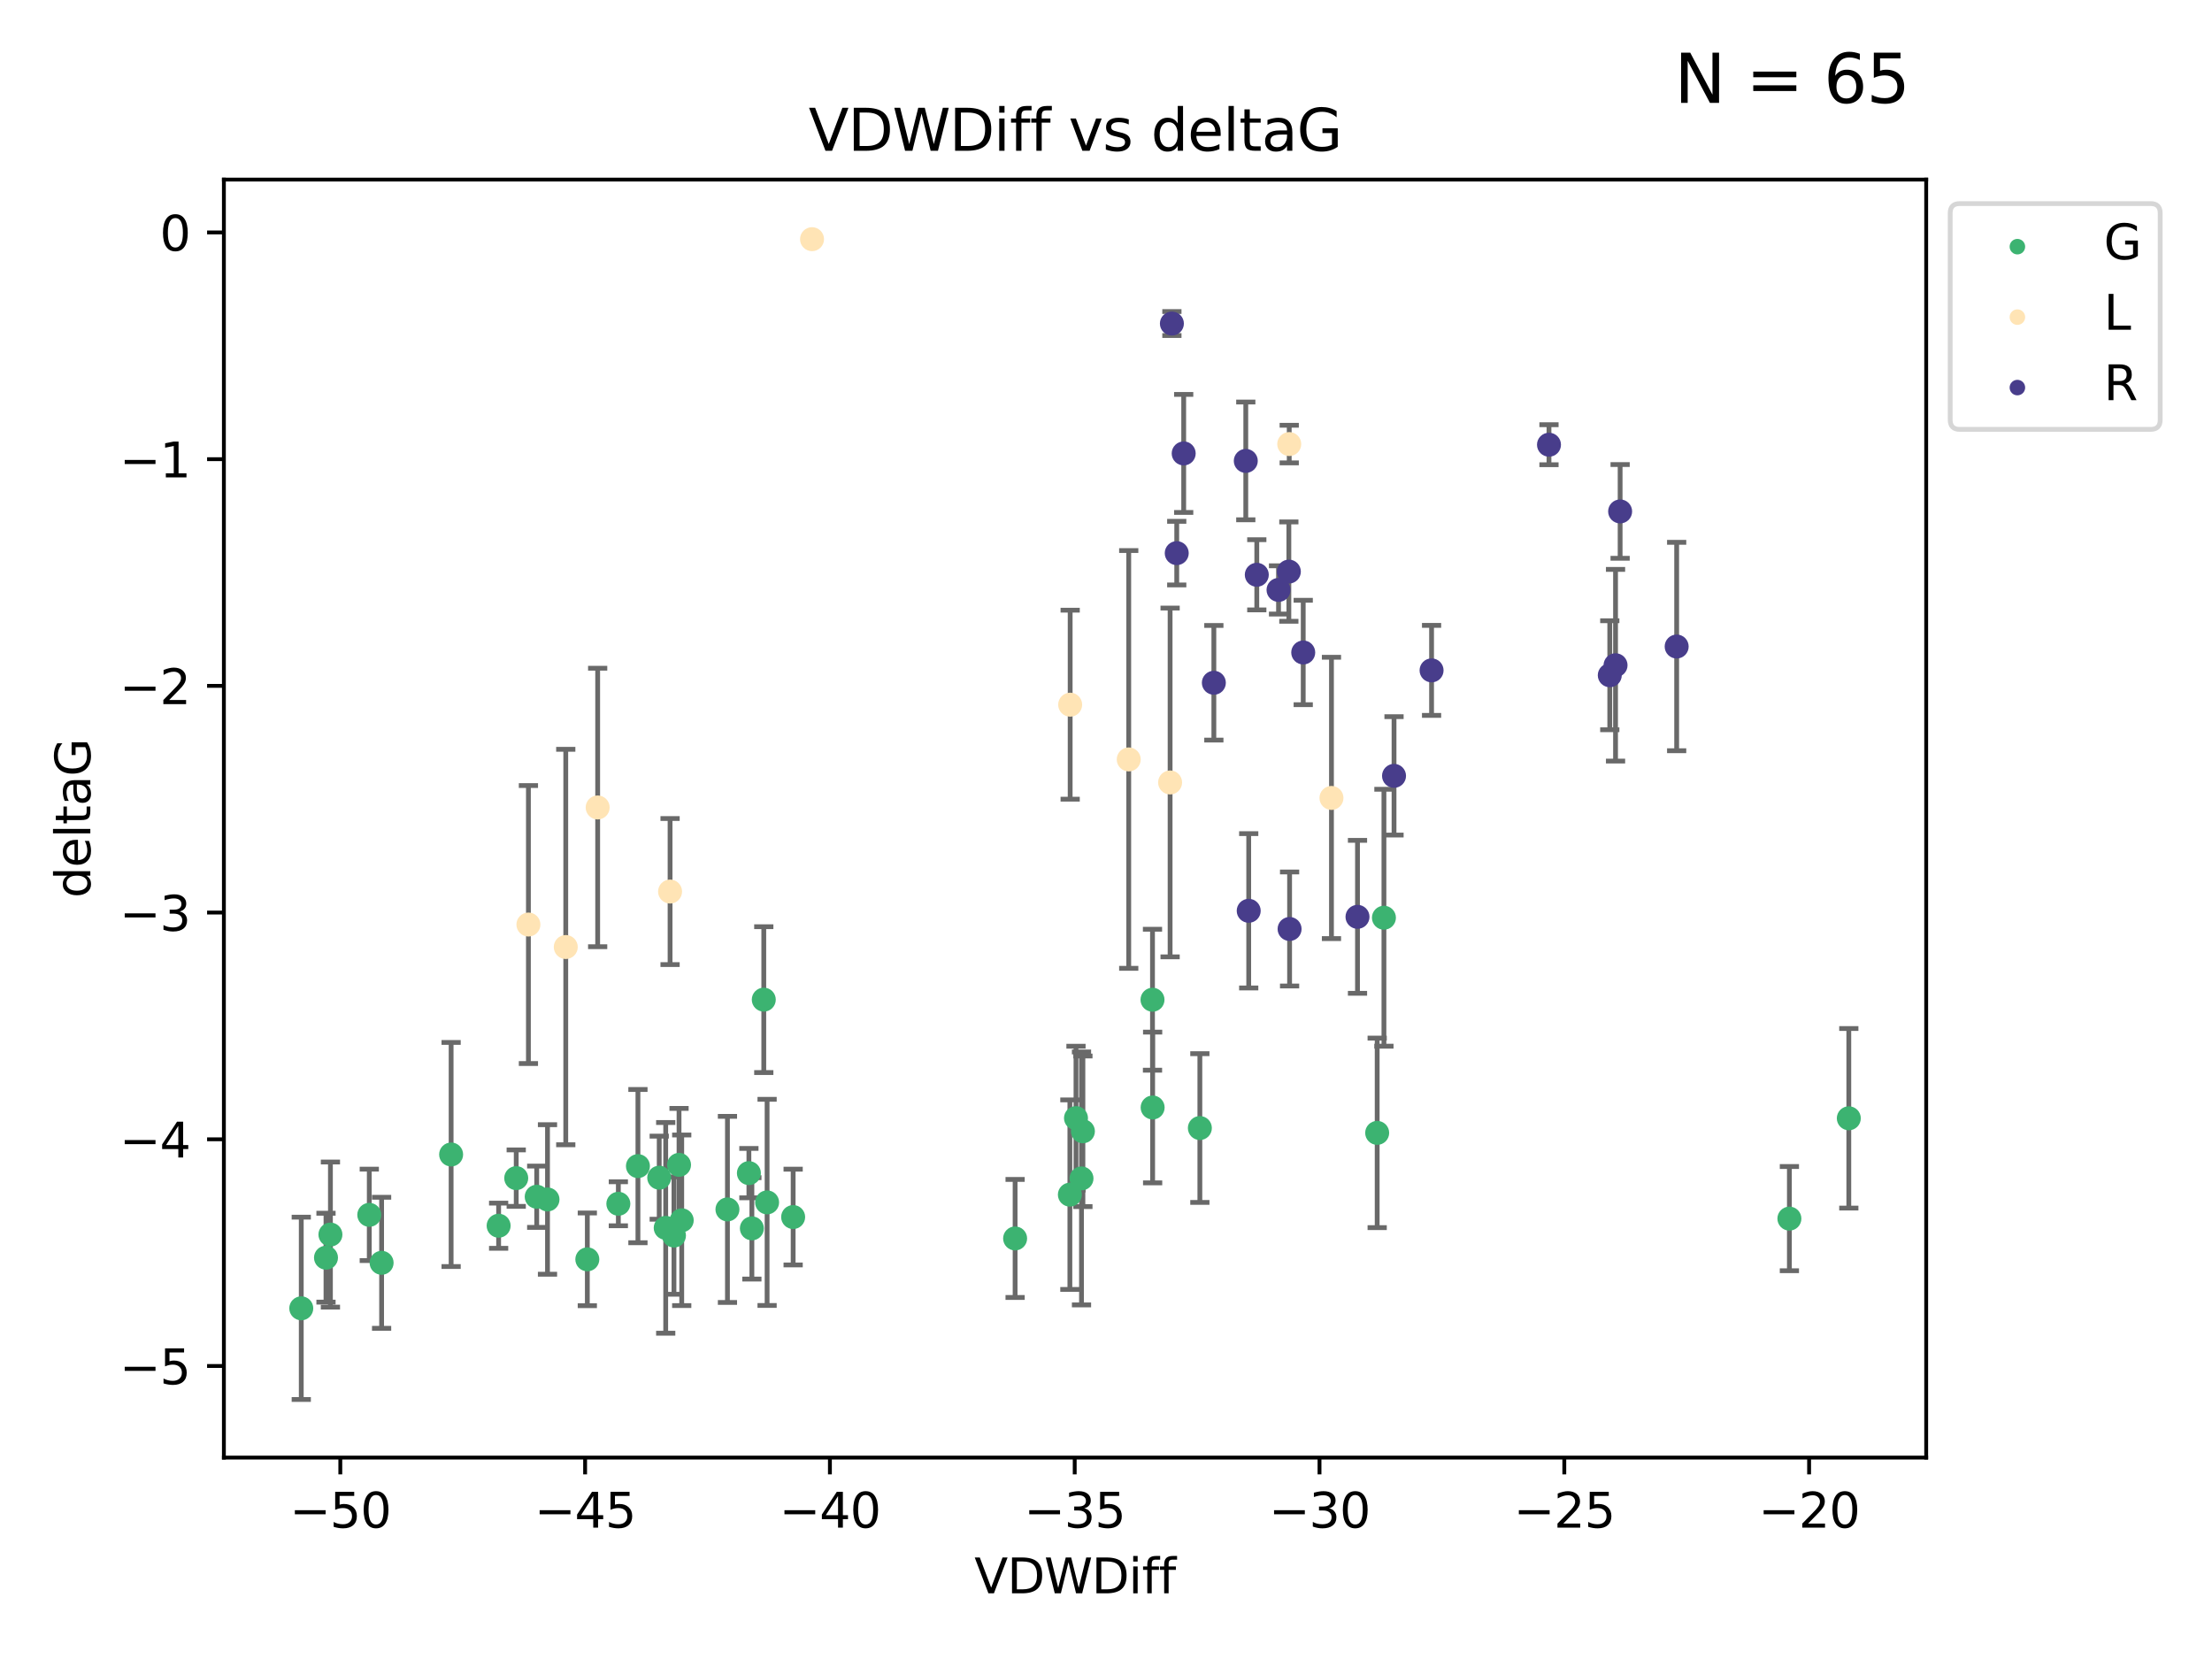 <?xml version="1.0" encoding="utf-8" standalone="no"?>
<!DOCTYPE svg PUBLIC "-//W3C//DTD SVG 1.1//EN"
  "http://www.w3.org/Graphics/SVG/1.1/DTD/svg11.dtd">
<svg xmlns:xlink="http://www.w3.org/1999/xlink" width="460.8pt" height="345.6pt" viewBox="0 0 460.8 345.6" xmlns="http://www.w3.org/2000/svg" version="1.1">
 <defs>
  <style type="text/css">*{stroke-linejoin: round; stroke-linecap: butt}</style>
 </defs>
 <g id="figure_1">
  <g id="patch_1">
   <path d="M 0 345.6 
L 460.8 345.6 
L 460.8 0 
L 0 0 
z
" style="fill: #ffffff"/>
  </g>
  <g id="axes_1">
   <g id="patch_2">
    <path d="M 46.64 303.64 
L 401.26 303.64 
L 401.26 37.411 
L 46.64 37.411 
z
" style="fill: #ffffff"/>
   </g>
   <g id="PathCollection_1">
    <defs>
     <path id="m7e383e29e6" d="M 0 1.118 
C 0.297 1.118 0.581 1 0.791 0.791 
C 1 0.581 1.118 0.297 1.118 0 
C 1.118 -0.297 1 -0.581 0.791 -0.791 
C 0.581 -1 0.297 -1.118 0 -1.118 
C -0.297 -1.118 -0.581 -1 -0.791 -0.791 
C -1 -0.581 -1.118 -0.297 -1.118 0 
C -1.118 0.297 -1 0.581 -0.791 0.791 
C -0.581 1 -0.297 1.118 0 1.118 
z
" style="stroke: #3cb371"/>
    </defs>
    <g clip-path="url(#p7d8875f27a)">
     <use xlink:href="#m7e383e29e6" x="68.834" y="257.182" style="fill: #3cb371; stroke: #3cb371"/>
     <use xlink:href="#m7e383e29e6" x="128.813" y="250.768" style="fill: #3cb371; stroke: #3cb371"/>
     <use xlink:href="#m7e383e29e6" x="67.91" y="261.999" style="fill: #3cb371; stroke: #3cb371"/>
     <use xlink:href="#m7e383e29e6" x="93.977" y="240.501" style="fill: #3cb371; stroke: #3cb371"/>
     <use xlink:href="#m7e383e29e6" x="132.894" y="242.922" style="fill: #3cb371; stroke: #3cb371"/>
     <use xlink:href="#m7e383e29e6" x="62.759" y="272.546" style="fill: #3cb371; stroke: #3cb371"/>
     <use xlink:href="#m7e383e29e6" x="151.541" y="251.943" style="fill: #3cb371; stroke: #3cb371"/>
     <use xlink:href="#m7e383e29e6" x="156.009" y="244.382" style="fill: #3cb371; stroke: #3cb371"/>
     <use xlink:href="#m7e383e29e6" x="111.806" y="249.3" style="fill: #3cb371; stroke: #3cb371"/>
     <use xlink:href="#m7e383e29e6" x="159.8" y="250.479" style="fill: #3cb371; stroke: #3cb371"/>
     <use xlink:href="#m7e383e29e6" x="79.496" y="263.065" style="fill: #3cb371; stroke: #3cb371"/>
     <use xlink:href="#m7e383e29e6" x="103.874" y="255.34" style="fill: #3cb371; stroke: #3cb371"/>
     <use xlink:href="#m7e383e29e6" x="140.399" y="257.388" style="fill: #3cb371; stroke: #3cb371"/>
     <use xlink:href="#m7e383e29e6" x="137.328" y="245.332" style="fill: #3cb371; stroke: #3cb371"/>
     <use xlink:href="#m7e383e29e6" x="165.227" y="253.533" style="fill: #3cb371; stroke: #3cb371"/>
     <use xlink:href="#m7e383e29e6" x="114.054" y="249.871" style="fill: #3cb371; stroke: #3cb371"/>
     <use xlink:href="#m7e383e29e6" x="159.11" y="208.243" style="fill: #3cb371; stroke: #3cb371"/>
     <use xlink:href="#m7e383e29e6" x="156.63" y="255.891" style="fill: #3cb371; stroke: #3cb371"/>
     <use xlink:href="#m7e383e29e6" x="138.68" y="255.787" style="fill: #3cb371; stroke: #3cb371"/>
     <use xlink:href="#m7e383e29e6" x="122.351" y="262.342" style="fill: #3cb371; stroke: #3cb371"/>
     <use xlink:href="#m7e383e29e6" x="76.928" y="253.075" style="fill: #3cb371; stroke: #3cb371"/>
     <use xlink:href="#m7e383e29e6" x="107.539" y="245.425" style="fill: #3cb371; stroke: #3cb371"/>
     <use xlink:href="#m7e383e29e6" x="225.589" y="235.668" style="fill: #3cb371; stroke: #3cb371"/>
     <use xlink:href="#m7e383e29e6" x="240.087" y="208.261" style="fill: #3cb371; stroke: #3cb371"/>
     <use xlink:href="#m7e383e29e6" x="222.875" y="248.867" style="fill: #3cb371; stroke: #3cb371"/>
     <use xlink:href="#m7e383e29e6" x="240.115" y="230.71" style="fill: #3cb371; stroke: #3cb371"/>
     <use xlink:href="#m7e383e29e6" x="211.466" y="257.991" style="fill: #3cb371; stroke: #3cb371"/>
     <use xlink:href="#m7e383e29e6" x="142.016" y="254.21" style="fill: #3cb371; stroke: #3cb371"/>
     <use xlink:href="#m7e383e29e6" x="141.455" y="242.66" style="fill: #3cb371; stroke: #3cb371"/>
     <use xlink:href="#m7e383e29e6" x="249.953" y="234.993" style="fill: #3cb371; stroke: #3cb371"/>
     <use xlink:href="#m7e383e29e6" x="224.148" y="232.924" style="fill: #3cb371; stroke: #3cb371"/>
     <use xlink:href="#m7e383e29e6" x="288.297" y="191.178" style="fill: #3cb371; stroke: #3cb371"/>
     <use xlink:href="#m7e383e29e6" x="286.891" y="235.999" style="fill: #3cb371; stroke: #3cb371"/>
     <use xlink:href="#m7e383e29e6" x="372.763" y="253.86" style="fill: #3cb371; stroke: #3cb371"/>
     <use xlink:href="#m7e383e29e6" x="225.296" y="245.49" style="fill: #3cb371; stroke: #3cb371"/>
     <use xlink:href="#m7e383e29e6" x="385.141" y="232.96" style="fill: #3cb371; stroke: #3cb371"/>
    </g>
   </g>
   <g id="PathCollection_2">
    <defs>
     <path id="mfb99738a2a" d="M 0 1.118 
C 0.297 1.118 0.581 1 0.791 0.791 
C 1 0.581 1.118 0.297 1.118 0 
C 1.118 -0.297 1 -0.581 0.791 -0.791 
C 0.581 -1 0.297 -1.118 0 -1.118 
C -0.297 -1.118 -0.581 -1 -0.791 -0.791 
C -1 -0.581 -1.118 -0.297 -1.118 0 
C -1.118 0.297 -1 0.581 -0.791 0.791 
C -0.581 1 -0.297 1.118 0 1.118 
z
" style="stroke: #ffe4b5"/>
    </defs>
    <g clip-path="url(#p7d8875f27a)">
     <use xlink:href="#mfb99738a2a" x="139.588" y="185.725" style="fill: #ffe4b5; stroke: #ffe4b5"/>
     <use xlink:href="#mfb99738a2a" x="169.161" y="49.825" style="fill: #ffe4b5; stroke: #ffe4b5"/>
     <use xlink:href="#mfb99738a2a" x="235.137" y="158.203" style="fill: #ffe4b5; stroke: #ffe4b5"/>
     <use xlink:href="#mfb99738a2a" x="277.369" y="166.226" style="fill: #ffe4b5; stroke: #ffe4b5"/>
     <use xlink:href="#mfb99738a2a" x="124.505" y="168.208" style="fill: #ffe4b5; stroke: #ffe4b5"/>
     <use xlink:href="#mfb99738a2a" x="110.079" y="192.599" style="fill: #ffe4b5; stroke: #ffe4b5"/>
     <use xlink:href="#mfb99738a2a" x="117.859" y="197.283" style="fill: #ffe4b5; stroke: #ffe4b5"/>
     <use xlink:href="#mfb99738a2a" x="268.57" y="92.507" style="fill: #ffe4b5; stroke: #ffe4b5"/>
     <use xlink:href="#mfb99738a2a" x="243.753" y="163" style="fill: #ffe4b5; stroke: #ffe4b5"/>
     <use xlink:href="#mfb99738a2a" x="222.935" y="146.798" style="fill: #ffe4b5; stroke: #ffe4b5"/>
    </g>
   </g>
   <g id="PathCollection_3">
    <defs>
     <path id="m7627afd7d8" d="M 0 1.118 
C 0.297 1.118 0.581 1 0.791 0.791 
C 1 0.581 1.118 0.297 1.118 0 
C 1.118 -0.297 1 -0.581 0.791 -0.791 
C 0.581 -1 0.297 -1.118 0 -1.118 
C -0.297 -1.118 -0.581 -1 -0.791 -0.791 
C -1 -0.581 -1.118 -0.297 -1.118 0 
C -1.118 0.297 -1 0.581 -0.791 0.791 
C -0.581 1 -0.297 1.118 0 1.118 
z
" style="stroke: #483d8b"/>
    </defs>
    <g clip-path="url(#p7d8875f27a)">
     <use xlink:href="#m7627afd7d8" x="244.127" y="67.402" style="fill: #483d8b; stroke: #483d8b"/>
     <use xlink:href="#m7627afd7d8" x="259.52" y="96.017" style="fill: #483d8b; stroke: #483d8b"/>
     <use xlink:href="#m7627afd7d8" x="252.868" y="142.234" style="fill: #483d8b; stroke: #483d8b"/>
     <use xlink:href="#m7627afd7d8" x="337.502" y="106.539" style="fill: #483d8b; stroke: #483d8b"/>
     <use xlink:href="#m7627afd7d8" x="282.792" y="190.994" style="fill: #483d8b; stroke: #483d8b"/>
     <use xlink:href="#m7627afd7d8" x="245.136" y="115.228" style="fill: #483d8b; stroke: #483d8b"/>
     <use xlink:href="#m7627afd7d8" x="349.279" y="134.683" style="fill: #483d8b; stroke: #483d8b"/>
     <use xlink:href="#m7627afd7d8" x="298.222" y="139.652" style="fill: #483d8b; stroke: #483d8b"/>
     <use xlink:href="#m7627afd7d8" x="268.492" y="119.074" style="fill: #483d8b; stroke: #483d8b"/>
     <use xlink:href="#m7627afd7d8" x="271.486" y="135.925" style="fill: #483d8b; stroke: #483d8b"/>
     <use xlink:href="#m7627afd7d8" x="260.13" y="189.737" style="fill: #483d8b; stroke: #483d8b"/>
     <use xlink:href="#m7627afd7d8" x="266.342" y="122.892" style="fill: #483d8b; stroke: #483d8b"/>
     <use xlink:href="#m7627afd7d8" x="261.813" y="119.738" style="fill: #483d8b; stroke: #483d8b"/>
     <use xlink:href="#m7627afd7d8" x="335.346" y="140.667" style="fill: #483d8b; stroke: #483d8b"/>
     <use xlink:href="#m7627afd7d8" x="290.401" y="161.626" style="fill: #483d8b; stroke: #483d8b"/>
     <use xlink:href="#m7627afd7d8" x="246.585" y="94.457" style="fill: #483d8b; stroke: #483d8b"/>
     <use xlink:href="#m7627afd7d8" x="322.682" y="92.644" style="fill: #483d8b; stroke: #483d8b"/>
     <use xlink:href="#m7627afd7d8" x="336.547" y="138.582" style="fill: #483d8b; stroke: #483d8b"/>
     <use xlink:href="#m7627afd7d8" x="268.645" y="193.524" style="fill: #483d8b; stroke: #483d8b"/>
    </g>
   </g>
   <g id="matplotlib.axis_1">
    <g id="xtick_1">
     <g id="line2d_1">
      <defs>
       <path id="m61edef65e4" d="M 0 0 
L 0 3.5 
" style="stroke: #000000; stroke-width: 0.8"/>
      </defs>
      <g>
       <use xlink:href="#m61edef65e4" x="70.893" y="303.64" style="stroke: #000000; stroke-width: 0.8"/>
      </g>
     </g>
     <g id="text_1">
      <!-- −50 -->
      <g transform="translate(60.341 318.238)scale(0.1 -0.1)">
       <defs>
        <path id="DejaVuSans-2212" d="M 678 2272 
L 4684 2272 
L 4684 1741 
L 678 1741 
L 678 2272 
z
" transform="scale(0.016)"/>
        <path id="DejaVuSans-35" d="M 691 4666 
L 3169 4666 
L 3169 4134 
L 1269 4134 
L 1269 2991 
Q 1406 3038 1543 3061 
Q 1681 3084 1819 3084 
Q 2600 3084 3056 2656 
Q 3513 2228 3513 1497 
Q 3513 744 3044 326 
Q 2575 -91 1722 -91 
Q 1428 -91 1123 -41 
Q 819 9 494 109 
L 494 744 
Q 775 591 1075 516 
Q 1375 441 1709 441 
Q 2250 441 2565 725 
Q 2881 1009 2881 1497 
Q 2881 1984 2565 2268 
Q 2250 2553 1709 2553 
Q 1456 2553 1204 2497 
Q 953 2441 691 2322 
L 691 4666 
z
" transform="scale(0.016)"/>
        <path id="DejaVuSans-30" d="M 2034 4250 
Q 1547 4250 1301 3770 
Q 1056 3291 1056 2328 
Q 1056 1369 1301 889 
Q 1547 409 2034 409 
Q 2525 409 2770 889 
Q 3016 1369 3016 2328 
Q 3016 3291 2770 3770 
Q 2525 4250 2034 4250 
z
M 2034 4750 
Q 2819 4750 3233 4129 
Q 3647 3509 3647 2328 
Q 3647 1150 3233 529 
Q 2819 -91 2034 -91 
Q 1250 -91 836 529 
Q 422 1150 422 2328 
Q 422 3509 836 4129 
Q 1250 4750 2034 4750 
z
" transform="scale(0.016)"/>
       </defs>
       <use xlink:href="#DejaVuSans-2212"/>
       <use xlink:href="#DejaVuSans-35" x="83.789"/>
       <use xlink:href="#DejaVuSans-30" x="147.412"/>
      </g>
     </g>
    </g>
    <g id="xtick_2">
     <g id="line2d_2">
      <g>
       <use xlink:href="#m61edef65e4" x="121.889" y="303.64" style="stroke: #000000; stroke-width: 0.8"/>
      </g>
     </g>
     <g id="text_2">
      <!-- −45 -->
      <g transform="translate(111.336 318.238)scale(0.1 -0.1)">
       <defs>
        <path id="DejaVuSans-34" d="M 2419 4116 
L 825 1625 
L 2419 1625 
L 2419 4116 
z
M 2253 4666 
L 3047 4666 
L 3047 1625 
L 3713 1625 
L 3713 1100 
L 3047 1100 
L 3047 0 
L 2419 0 
L 2419 1100 
L 313 1100 
L 313 1709 
L 2253 4666 
z
" transform="scale(0.016)"/>
       </defs>
       <use xlink:href="#DejaVuSans-2212"/>
       <use xlink:href="#DejaVuSans-34" x="83.789"/>
       <use xlink:href="#DejaVuSans-35" x="147.412"/>
      </g>
     </g>
    </g>
    <g id="xtick_3">
     <g id="line2d_3">
      <g>
       <use xlink:href="#m61edef65e4" x="172.885" y="303.64" style="stroke: #000000; stroke-width: 0.8"/>
      </g>
     </g>
     <g id="text_3">
      <!-- −40 -->
      <g transform="translate(162.332 318.238)scale(0.1 -0.1)">
       <use xlink:href="#DejaVuSans-2212"/>
       <use xlink:href="#DejaVuSans-34" x="83.789"/>
       <use xlink:href="#DejaVuSans-30" x="147.412"/>
      </g>
     </g>
    </g>
    <g id="xtick_4">
     <g id="line2d_4">
      <g>
       <use xlink:href="#m61edef65e4" x="223.881" y="303.64" style="stroke: #000000; stroke-width: 0.8"/>
      </g>
     </g>
     <g id="text_4">
      <!-- −35 -->
      <g transform="translate(213.328 318.238)scale(0.1 -0.1)">
       <defs>
        <path id="DejaVuSans-33" d="M 2597 2516 
Q 3050 2419 3304 2112 
Q 3559 1806 3559 1356 
Q 3559 666 3084 287 
Q 2609 -91 1734 -91 
Q 1441 -91 1130 -33 
Q 819 25 488 141 
L 488 750 
Q 750 597 1062 519 
Q 1375 441 1716 441 
Q 2309 441 2620 675 
Q 2931 909 2931 1356 
Q 2931 1769 2642 2001 
Q 2353 2234 1838 2234 
L 1294 2234 
L 1294 2753 
L 1863 2753 
Q 2328 2753 2575 2939 
Q 2822 3125 2822 3475 
Q 2822 3834 2567 4026 
Q 2313 4219 1838 4219 
Q 1578 4219 1281 4162 
Q 984 4106 628 3988 
L 628 4550 
Q 988 4650 1302 4700 
Q 1616 4750 1894 4750 
Q 2613 4750 3031 4423 
Q 3450 4097 3450 3541 
Q 3450 3153 3228 2886 
Q 3006 2619 2597 2516 
z
" transform="scale(0.016)"/>
       </defs>
       <use xlink:href="#DejaVuSans-2212"/>
       <use xlink:href="#DejaVuSans-33" x="83.789"/>
       <use xlink:href="#DejaVuSans-35" x="147.412"/>
      </g>
     </g>
    </g>
    <g id="xtick_5">
     <g id="line2d_5">
      <g>
       <use xlink:href="#m61edef65e4" x="274.877" y="303.64" style="stroke: #000000; stroke-width: 0.8"/>
      </g>
     </g>
     <g id="text_5">
      <!-- −30 -->
      <g transform="translate(264.324 318.238)scale(0.1 -0.1)">
       <use xlink:href="#DejaVuSans-2212"/>
       <use xlink:href="#DejaVuSans-33" x="83.789"/>
       <use xlink:href="#DejaVuSans-30" x="147.412"/>
      </g>
     </g>
    </g>
    <g id="xtick_6">
     <g id="line2d_6">
      <g>
       <use xlink:href="#m61edef65e4" x="325.872" y="303.64" style="stroke: #000000; stroke-width: 0.8"/>
      </g>
     </g>
     <g id="text_6">
      <!-- −25 -->
      <g transform="translate(315.32 318.238)scale(0.1 -0.1)">
       <defs>
        <path id="DejaVuSans-32" d="M 1228 531 
L 3431 531 
L 3431 0 
L 469 0 
L 469 531 
Q 828 903 1448 1529 
Q 2069 2156 2228 2338 
Q 2531 2678 2651 2914 
Q 2772 3150 2772 3378 
Q 2772 3750 2511 3984 
Q 2250 4219 1831 4219 
Q 1534 4219 1204 4116 
Q 875 4013 500 3803 
L 500 4441 
Q 881 4594 1212 4672 
Q 1544 4750 1819 4750 
Q 2544 4750 2975 4387 
Q 3406 4025 3406 3419 
Q 3406 3131 3298 2873 
Q 3191 2616 2906 2266 
Q 2828 2175 2409 1742 
Q 1991 1309 1228 531 
z
" transform="scale(0.016)"/>
       </defs>
       <use xlink:href="#DejaVuSans-2212"/>
       <use xlink:href="#DejaVuSans-32" x="83.789"/>
       <use xlink:href="#DejaVuSans-35" x="147.412"/>
      </g>
     </g>
    </g>
    <g id="xtick_7">
     <g id="line2d_7">
      <g>
       <use xlink:href="#m61edef65e4" x="376.868" y="303.64" style="stroke: #000000; stroke-width: 0.8"/>
      </g>
     </g>
     <g id="text_7">
      <!-- −20 -->
      <g transform="translate(366.316 318.238)scale(0.1 -0.1)">
       <use xlink:href="#DejaVuSans-2212"/>
       <use xlink:href="#DejaVuSans-32" x="83.789"/>
       <use xlink:href="#DejaVuSans-30" x="147.412"/>
      </g>
     </g>
    </g>
    <g id="text_8">
     <!-- VDWDiff -->
     <g transform="translate(202.977 331.917)scale(0.1 -0.1)">
      <defs>
       <path id="DejaVuSans-56" d="M 1831 0 
L 50 4666 
L 709 4666 
L 2188 738 
L 3669 4666 
L 4325 4666 
L 2547 0 
L 1831 0 
z
" transform="scale(0.016)"/>
       <path id="DejaVuSans-44" d="M 1259 4147 
L 1259 519 
L 2022 519 
Q 2988 519 3436 956 
Q 3884 1394 3884 2338 
Q 3884 3275 3436 3711 
Q 2988 4147 2022 4147 
L 1259 4147 
z
M 628 4666 
L 1925 4666 
Q 3281 4666 3915 4102 
Q 4550 3538 4550 2338 
Q 4550 1131 3912 565 
Q 3275 0 1925 0 
L 628 0 
L 628 4666 
z
" transform="scale(0.016)"/>
       <path id="DejaVuSans-57" d="M 213 4666 
L 850 4666 
L 1831 722 
L 2809 4666 
L 3519 4666 
L 4500 722 
L 5478 4666 
L 6119 4666 
L 4947 0 
L 4153 0 
L 3169 4050 
L 2175 0 
L 1381 0 
L 213 4666 
z
" transform="scale(0.016)"/>
       <path id="DejaVuSans-69" d="M 603 3500 
L 1178 3500 
L 1178 0 
L 603 0 
L 603 3500 
z
M 603 4863 
L 1178 4863 
L 1178 4134 
L 603 4134 
L 603 4863 
z
" transform="scale(0.016)"/>
       <path id="DejaVuSans-66" d="M 2375 4863 
L 2375 4384 
L 1825 4384 
Q 1516 4384 1395 4259 
Q 1275 4134 1275 3809 
L 1275 3500 
L 2222 3500 
L 2222 3053 
L 1275 3053 
L 1275 0 
L 697 0 
L 697 3053 
L 147 3053 
L 147 3500 
L 697 3500 
L 697 3744 
Q 697 4328 969 4595 
Q 1241 4863 1831 4863 
L 2375 4863 
z
" transform="scale(0.016)"/>
      </defs>
      <use xlink:href="#DejaVuSans-56"/>
      <use xlink:href="#DejaVuSans-44" x="68.408"/>
      <use xlink:href="#DejaVuSans-57" x="145.41"/>
      <use xlink:href="#DejaVuSans-44" x="244.287"/>
      <use xlink:href="#DejaVuSans-69" x="321.289"/>
      <use xlink:href="#DejaVuSans-66" x="349.072"/>
      <use xlink:href="#DejaVuSans-66" x="384.277"/>
     </g>
    </g>
   </g>
   <g id="matplotlib.axis_2">
    <g id="ytick_1">
     <g id="line2d_8">
      <defs>
       <path id="m2f7542c60d" d="M 0 0 
L -3.5 0 
" style="stroke: #000000; stroke-width: 0.8"/>
      </defs>
      <g>
       <use xlink:href="#m2f7542c60d" x="46.64" y="284.56" style="stroke: #000000; stroke-width: 0.8"/>
      </g>
     </g>
     <g id="text_9">
      <!-- −5 -->
      <g transform="translate(24.898 288.36)scale(0.1 -0.1)">
       <use xlink:href="#DejaVuSans-2212"/>
       <use xlink:href="#DejaVuSans-35" x="83.789"/>
      </g>
     </g>
    </g>
    <g id="ytick_2">
     <g id="line2d_9">
      <g>
       <use xlink:href="#m2f7542c60d" x="46.64" y="237.333" style="stroke: #000000; stroke-width: 0.8"/>
      </g>
     </g>
     <g id="text_10">
      <!-- −4 -->
      <g transform="translate(24.898 241.132)scale(0.1 -0.1)">
       <use xlink:href="#DejaVuSans-2212"/>
       <use xlink:href="#DejaVuSans-34" x="83.789"/>
      </g>
     </g>
    </g>
    <g id="ytick_3">
     <g id="line2d_10">
      <g>
       <use xlink:href="#m2f7542c60d" x="46.64" y="190.106" style="stroke: #000000; stroke-width: 0.8"/>
      </g>
     </g>
     <g id="text_11">
      <!-- −3 -->
      <g transform="translate(24.898 193.905)scale(0.1 -0.1)">
       <use xlink:href="#DejaVuSans-2212"/>
       <use xlink:href="#DejaVuSans-33" x="83.789"/>
      </g>
     </g>
    </g>
    <g id="ytick_4">
     <g id="line2d_11">
      <g>
       <use xlink:href="#m2f7542c60d" x="46.64" y="142.878" style="stroke: #000000; stroke-width: 0.8"/>
      </g>
     </g>
     <g id="text_12">
      <!-- −2 -->
      <g transform="translate(24.898 146.677)scale(0.1 -0.1)">
       <use xlink:href="#DejaVuSans-2212"/>
       <use xlink:href="#DejaVuSans-32" x="83.789"/>
      </g>
     </g>
    </g>
    <g id="ytick_5">
     <g id="line2d_12">
      <g>
       <use xlink:href="#m2f7542c60d" x="46.64" y="95.651" style="stroke: #000000; stroke-width: 0.8"/>
      </g>
     </g>
     <g id="text_13">
      <!-- −1 -->
      <g transform="translate(24.898 99.45)scale(0.1 -0.1)">
       <defs>
        <path id="DejaVuSans-31" d="M 794 531 
L 1825 531 
L 1825 4091 
L 703 3866 
L 703 4441 
L 1819 4666 
L 2450 4666 
L 2450 531 
L 3481 531 
L 3481 0 
L 794 0 
L 794 531 
z
" transform="scale(0.016)"/>
       </defs>
       <use xlink:href="#DejaVuSans-2212"/>
       <use xlink:href="#DejaVuSans-31" x="83.789"/>
      </g>
     </g>
    </g>
    <g id="ytick_6">
     <g id="line2d_13">
      <g>
       <use xlink:href="#m2f7542c60d" x="46.64" y="48.423" style="stroke: #000000; stroke-width: 0.8"/>
      </g>
     </g>
     <g id="text_14">
      <!-- 0 -->
      <g transform="translate(33.278 52.223)scale(0.1 -0.1)">
       <use xlink:href="#DejaVuSans-30"/>
      </g>
     </g>
    </g>
    <g id="text_15">
     <!-- deltaG -->
     <g transform="translate(18.818 187.064)rotate(-90)scale(0.1 -0.1)">
      <defs>
       <path id="DejaVuSans-64" d="M 2906 2969 
L 2906 4863 
L 3481 4863 
L 3481 0 
L 2906 0 
L 2906 525 
Q 2725 213 2448 61 
Q 2172 -91 1784 -91 
Q 1150 -91 751 415 
Q 353 922 353 1747 
Q 353 2572 751 3078 
Q 1150 3584 1784 3584 
Q 2172 3584 2448 3432 
Q 2725 3281 2906 2969 
z
M 947 1747 
Q 947 1113 1208 752 
Q 1469 391 1925 391 
Q 2381 391 2643 752 
Q 2906 1113 2906 1747 
Q 2906 2381 2643 2742 
Q 2381 3103 1925 3103 
Q 1469 3103 1208 2742 
Q 947 2381 947 1747 
z
" transform="scale(0.016)"/>
       <path id="DejaVuSans-65" d="M 3597 1894 
L 3597 1613 
L 953 1613 
Q 991 1019 1311 708 
Q 1631 397 2203 397 
Q 2534 397 2845 478 
Q 3156 559 3463 722 
L 3463 178 
Q 3153 47 2828 -22 
Q 2503 -91 2169 -91 
Q 1331 -91 842 396 
Q 353 884 353 1716 
Q 353 2575 817 3079 
Q 1281 3584 2069 3584 
Q 2775 3584 3186 3129 
Q 3597 2675 3597 1894 
z
M 3022 2063 
Q 3016 2534 2758 2815 
Q 2500 3097 2075 3097 
Q 1594 3097 1305 2825 
Q 1016 2553 972 2059 
L 3022 2063 
z
" transform="scale(0.016)"/>
       <path id="DejaVuSans-6c" d="M 603 4863 
L 1178 4863 
L 1178 0 
L 603 0 
L 603 4863 
z
" transform="scale(0.016)"/>
       <path id="DejaVuSans-74" d="M 1172 4494 
L 1172 3500 
L 2356 3500 
L 2356 3053 
L 1172 3053 
L 1172 1153 
Q 1172 725 1289 603 
Q 1406 481 1766 481 
L 2356 481 
L 2356 0 
L 1766 0 
Q 1100 0 847 248 
Q 594 497 594 1153 
L 594 3053 
L 172 3053 
L 172 3500 
L 594 3500 
L 594 4494 
L 1172 4494 
z
" transform="scale(0.016)"/>
       <path id="DejaVuSans-61" d="M 2194 1759 
Q 1497 1759 1228 1600 
Q 959 1441 959 1056 
Q 959 750 1161 570 
Q 1363 391 1709 391 
Q 2188 391 2477 730 
Q 2766 1069 2766 1631 
L 2766 1759 
L 2194 1759 
z
M 3341 1997 
L 3341 0 
L 2766 0 
L 2766 531 
Q 2569 213 2275 61 
Q 1981 -91 1556 -91 
Q 1019 -91 701 211 
Q 384 513 384 1019 
Q 384 1609 779 1909 
Q 1175 2209 1959 2209 
L 2766 2209 
L 2766 2266 
Q 2766 2663 2505 2880 
Q 2244 3097 1772 3097 
Q 1472 3097 1187 3025 
Q 903 2953 641 2809 
L 641 3341 
Q 956 3463 1253 3523 
Q 1550 3584 1831 3584 
Q 2591 3584 2966 3190 
Q 3341 2797 3341 1997 
z
" transform="scale(0.016)"/>
       <path id="DejaVuSans-47" d="M 3809 666 
L 3809 1919 
L 2778 1919 
L 2778 2438 
L 4434 2438 
L 4434 434 
Q 4069 175 3628 42 
Q 3188 -91 2688 -91 
Q 1594 -91 976 548 
Q 359 1188 359 2328 
Q 359 3472 976 4111 
Q 1594 4750 2688 4750 
Q 3144 4750 3555 4637 
Q 3966 4525 4313 4306 
L 4313 3634 
Q 3963 3931 3569 4081 
Q 3175 4231 2741 4231 
Q 1884 4231 1454 3753 
Q 1025 3275 1025 2328 
Q 1025 1384 1454 906 
Q 1884 428 2741 428 
Q 3075 428 3337 486 
Q 3600 544 3809 666 
z
" transform="scale(0.016)"/>
      </defs>
      <use xlink:href="#DejaVuSans-64"/>
      <use xlink:href="#DejaVuSans-65" x="63.477"/>
      <use xlink:href="#DejaVuSans-6c" x="125"/>
      <use xlink:href="#DejaVuSans-74" x="152.783"/>
      <use xlink:href="#DejaVuSans-61" x="191.992"/>
      <use xlink:href="#DejaVuSans-47" x="253.271"/>
     </g>
    </g>
   </g>
   <g id="LineCollection_1">
    <path d="M 68.834 272.296 
L 68.834 242.068 
" clip-path="url(#p7d8875f27a)" style="fill: none; stroke: #696969"/>
    <path d="M 128.813 255.351 
L 128.813 246.184 
" clip-path="url(#p7d8875f27a)" style="fill: none; stroke: #696969"/>
    <path d="M 67.91 271.258 
L 67.91 252.74 
" clip-path="url(#p7d8875f27a)" style="fill: none; stroke: #696969"/>
    <path d="M 93.977 263.84 
L 93.977 217.163 
" clip-path="url(#p7d8875f27a)" style="fill: none; stroke: #696969"/>
    <path d="M 132.894 258.884 
L 132.894 226.961 
" clip-path="url(#p7d8875f27a)" style="fill: none; stroke: #696969"/>
    <path d="M 62.759 291.539 
L 62.759 253.554 
" clip-path="url(#p7d8875f27a)" style="fill: none; stroke: #696969"/>
    <path d="M 151.541 271.328 
L 151.541 232.557 
" clip-path="url(#p7d8875f27a)" style="fill: none; stroke: #696969"/>
    <path d="M 156.009 249.527 
L 156.009 239.237 
" clip-path="url(#p7d8875f27a)" style="fill: none; stroke: #696969"/>
    <path d="M 111.806 255.687 
L 111.806 242.912 
" clip-path="url(#p7d8875f27a)" style="fill: none; stroke: #696969"/>
    <path d="M 159.8 271.953 
L 159.8 229.006 
" clip-path="url(#p7d8875f27a)" style="fill: none; stroke: #696969"/>
    <path d="M 79.496 276.714 
L 79.496 249.415 
" clip-path="url(#p7d8875f27a)" style="fill: none; stroke: #696969"/>
    <path d="M 103.874 260.046 
L 103.874 250.634 
" clip-path="url(#p7d8875f27a)" style="fill: none; stroke: #696969"/>
    <path d="M 140.399 269.616 
L 140.399 245.16 
" clip-path="url(#p7d8875f27a)" style="fill: none; stroke: #696969"/>
    <path d="M 137.328 253.984 
L 137.328 236.68 
" clip-path="url(#p7d8875f27a)" style="fill: none; stroke: #696969"/>
    <path d="M 165.227 263.506 
L 165.227 243.559 
" clip-path="url(#p7d8875f27a)" style="fill: none; stroke: #696969"/>
    <path d="M 114.054 265.445 
L 114.054 234.297 
" clip-path="url(#p7d8875f27a)" style="fill: none; stroke: #696969"/>
    <path d="M 159.11 223.434 
L 159.11 193.052 
" clip-path="url(#p7d8875f27a)" style="fill: none; stroke: #696969"/>
    <path d="M 156.63 266.454 
L 156.63 245.329 
" clip-path="url(#p7d8875f27a)" style="fill: none; stroke: #696969"/>
    <path d="M 138.68 277.735 
L 138.68 233.84 
" clip-path="url(#p7d8875f27a)" style="fill: none; stroke: #696969"/>
    <path d="M 122.351 272.002 
L 122.351 252.682 
" clip-path="url(#p7d8875f27a)" style="fill: none; stroke: #696969"/>
    <path d="M 76.928 262.599 
L 76.928 243.552 
" clip-path="url(#p7d8875f27a)" style="fill: none; stroke: #696969"/>
    <path d="M 107.539 251.305 
L 107.539 239.545 
" clip-path="url(#p7d8875f27a)" style="fill: none; stroke: #696969"/>
    <path d="M 225.589 251.35 
L 225.589 219.987 
" clip-path="url(#p7d8875f27a)" style="fill: none; stroke: #696969"/>
    <path d="M 240.087 222.943 
L 240.087 193.58 
" clip-path="url(#p7d8875f27a)" style="fill: none; stroke: #696969"/>
    <path d="M 222.875 268.609 
L 222.875 229.125 
" clip-path="url(#p7d8875f27a)" style="fill: none; stroke: #696969"/>
    <path d="M 240.115 246.412 
L 240.115 215.007 
" clip-path="url(#p7d8875f27a)" style="fill: none; stroke: #696969"/>
    <path d="M 211.466 270.285 
L 211.466 245.697 
" clip-path="url(#p7d8875f27a)" style="fill: none; stroke: #696969"/>
    <path d="M 142.016 271.98 
L 142.016 236.439 
" clip-path="url(#p7d8875f27a)" style="fill: none; stroke: #696969"/>
    <path d="M 141.455 254.419 
L 141.455 230.902 
" clip-path="url(#p7d8875f27a)" style="fill: none; stroke: #696969"/>
    <path d="M 249.953 250.487 
L 249.953 219.499 
" clip-path="url(#p7d8875f27a)" style="fill: none; stroke: #696969"/>
    <path d="M 224.148 247.9 
L 224.148 217.947 
" clip-path="url(#p7d8875f27a)" style="fill: none; stroke: #696969"/>
    <path d="M 288.297 217.938 
L 288.297 164.418 
" clip-path="url(#p7d8875f27a)" style="fill: none; stroke: #696969"/>
    <path d="M 286.891 255.74 
L 286.891 216.257 
" clip-path="url(#p7d8875f27a)" style="fill: none; stroke: #696969"/>
    <path d="M 372.763 264.71 
L 372.763 243.009 
" clip-path="url(#p7d8875f27a)" style="fill: none; stroke: #696969"/>
    <path d="M 225.296 271.836 
L 225.296 219.145 
" clip-path="url(#p7d8875f27a)" style="fill: none; stroke: #696969"/>
    <path d="M 385.141 251.662 
L 385.141 214.257 
" clip-path="url(#p7d8875f27a)" style="fill: none; stroke: #696969"/>
   </g>
   <g id="line2d_14">
    <defs>
     <path id="m9cab58302e" d="M 2 0 
L -2 -0 
" style="stroke: #696969"/>
    </defs>
    <g clip-path="url(#p7d8875f27a)">
     <use xlink:href="#m9cab58302e" x="68.834" y="272.296" style="fill: #696969; stroke: #696969"/>
     <use xlink:href="#m9cab58302e" x="128.813" y="255.351" style="fill: #696969; stroke: #696969"/>
     <use xlink:href="#m9cab58302e" x="67.91" y="271.258" style="fill: #696969; stroke: #696969"/>
     <use xlink:href="#m9cab58302e" x="93.977" y="263.84" style="fill: #696969; stroke: #696969"/>
     <use xlink:href="#m9cab58302e" x="132.894" y="258.884" style="fill: #696969; stroke: #696969"/>
     <use xlink:href="#m9cab58302e" x="62.759" y="291.539" style="fill: #696969; stroke: #696969"/>
     <use xlink:href="#m9cab58302e" x="151.541" y="271.328" style="fill: #696969; stroke: #696969"/>
     <use xlink:href="#m9cab58302e" x="156.009" y="249.527" style="fill: #696969; stroke: #696969"/>
     <use xlink:href="#m9cab58302e" x="111.806" y="255.687" style="fill: #696969; stroke: #696969"/>
     <use xlink:href="#m9cab58302e" x="159.8" y="271.953" style="fill: #696969; stroke: #696969"/>
     <use xlink:href="#m9cab58302e" x="79.496" y="276.714" style="fill: #696969; stroke: #696969"/>
     <use xlink:href="#m9cab58302e" x="103.874" y="260.046" style="fill: #696969; stroke: #696969"/>
     <use xlink:href="#m9cab58302e" x="140.399" y="269.616" style="fill: #696969; stroke: #696969"/>
     <use xlink:href="#m9cab58302e" x="137.328" y="253.984" style="fill: #696969; stroke: #696969"/>
     <use xlink:href="#m9cab58302e" x="165.227" y="263.506" style="fill: #696969; stroke: #696969"/>
     <use xlink:href="#m9cab58302e" x="114.054" y="265.445" style="fill: #696969; stroke: #696969"/>
     <use xlink:href="#m9cab58302e" x="159.11" y="223.434" style="fill: #696969; stroke: #696969"/>
     <use xlink:href="#m9cab58302e" x="156.63" y="266.454" style="fill: #696969; stroke: #696969"/>
     <use xlink:href="#m9cab58302e" x="138.68" y="277.735" style="fill: #696969; stroke: #696969"/>
     <use xlink:href="#m9cab58302e" x="122.351" y="272.002" style="fill: #696969; stroke: #696969"/>
     <use xlink:href="#m9cab58302e" x="76.928" y="262.599" style="fill: #696969; stroke: #696969"/>
     <use xlink:href="#m9cab58302e" x="107.539" y="251.305" style="fill: #696969; stroke: #696969"/>
     <use xlink:href="#m9cab58302e" x="225.589" y="251.35" style="fill: #696969; stroke: #696969"/>
     <use xlink:href="#m9cab58302e" x="240.087" y="222.943" style="fill: #696969; stroke: #696969"/>
     <use xlink:href="#m9cab58302e" x="222.875" y="268.609" style="fill: #696969; stroke: #696969"/>
     <use xlink:href="#m9cab58302e" x="240.115" y="246.412" style="fill: #696969; stroke: #696969"/>
     <use xlink:href="#m9cab58302e" x="211.466" y="270.285" style="fill: #696969; stroke: #696969"/>
     <use xlink:href="#m9cab58302e" x="142.016" y="271.98" style="fill: #696969; stroke: #696969"/>
     <use xlink:href="#m9cab58302e" x="141.455" y="254.419" style="fill: #696969; stroke: #696969"/>
     <use xlink:href="#m9cab58302e" x="249.953" y="250.487" style="fill: #696969; stroke: #696969"/>
     <use xlink:href="#m9cab58302e" x="224.148" y="247.9" style="fill: #696969; stroke: #696969"/>
     <use xlink:href="#m9cab58302e" x="288.297" y="217.938" style="fill: #696969; stroke: #696969"/>
     <use xlink:href="#m9cab58302e" x="286.891" y="255.74" style="fill: #696969; stroke: #696969"/>
     <use xlink:href="#m9cab58302e" x="372.763" y="264.71" style="fill: #696969; stroke: #696969"/>
     <use xlink:href="#m9cab58302e" x="225.296" y="271.836" style="fill: #696969; stroke: #696969"/>
     <use xlink:href="#m9cab58302e" x="385.141" y="251.662" style="fill: #696969; stroke: #696969"/>
    </g>
   </g>
   <g id="line2d_15">
    <g clip-path="url(#p7d8875f27a)">
     <use xlink:href="#m9cab58302e" x="68.834" y="242.068" style="fill: #696969; stroke: #696969"/>
     <use xlink:href="#m9cab58302e" x="128.813" y="246.184" style="fill: #696969; stroke: #696969"/>
     <use xlink:href="#m9cab58302e" x="67.91" y="252.74" style="fill: #696969; stroke: #696969"/>
     <use xlink:href="#m9cab58302e" x="93.977" y="217.163" style="fill: #696969; stroke: #696969"/>
     <use xlink:href="#m9cab58302e" x="132.894" y="226.961" style="fill: #696969; stroke: #696969"/>
     <use xlink:href="#m9cab58302e" x="62.759" y="253.554" style="fill: #696969; stroke: #696969"/>
     <use xlink:href="#m9cab58302e" x="151.541" y="232.557" style="fill: #696969; stroke: #696969"/>
     <use xlink:href="#m9cab58302e" x="156.009" y="239.237" style="fill: #696969; stroke: #696969"/>
     <use xlink:href="#m9cab58302e" x="111.806" y="242.912" style="fill: #696969; stroke: #696969"/>
     <use xlink:href="#m9cab58302e" x="159.8" y="229.006" style="fill: #696969; stroke: #696969"/>
     <use xlink:href="#m9cab58302e" x="79.496" y="249.415" style="fill: #696969; stroke: #696969"/>
     <use xlink:href="#m9cab58302e" x="103.874" y="250.634" style="fill: #696969; stroke: #696969"/>
     <use xlink:href="#m9cab58302e" x="140.399" y="245.16" style="fill: #696969; stroke: #696969"/>
     <use xlink:href="#m9cab58302e" x="137.328" y="236.68" style="fill: #696969; stroke: #696969"/>
     <use xlink:href="#m9cab58302e" x="165.227" y="243.559" style="fill: #696969; stroke: #696969"/>
     <use xlink:href="#m9cab58302e" x="114.054" y="234.297" style="fill: #696969; stroke: #696969"/>
     <use xlink:href="#m9cab58302e" x="159.11" y="193.052" style="fill: #696969; stroke: #696969"/>
     <use xlink:href="#m9cab58302e" x="156.63" y="245.329" style="fill: #696969; stroke: #696969"/>
     <use xlink:href="#m9cab58302e" x="138.68" y="233.84" style="fill: #696969; stroke: #696969"/>
     <use xlink:href="#m9cab58302e" x="122.351" y="252.682" style="fill: #696969; stroke: #696969"/>
     <use xlink:href="#m9cab58302e" x="76.928" y="243.552" style="fill: #696969; stroke: #696969"/>
     <use xlink:href="#m9cab58302e" x="107.539" y="239.545" style="fill: #696969; stroke: #696969"/>
     <use xlink:href="#m9cab58302e" x="225.589" y="219.987" style="fill: #696969; stroke: #696969"/>
     <use xlink:href="#m9cab58302e" x="240.087" y="193.58" style="fill: #696969; stroke: #696969"/>
     <use xlink:href="#m9cab58302e" x="222.875" y="229.125" style="fill: #696969; stroke: #696969"/>
     <use xlink:href="#m9cab58302e" x="240.115" y="215.007" style="fill: #696969; stroke: #696969"/>
     <use xlink:href="#m9cab58302e" x="211.466" y="245.697" style="fill: #696969; stroke: #696969"/>
     <use xlink:href="#m9cab58302e" x="142.016" y="236.439" style="fill: #696969; stroke: #696969"/>
     <use xlink:href="#m9cab58302e" x="141.455" y="230.902" style="fill: #696969; stroke: #696969"/>
     <use xlink:href="#m9cab58302e" x="249.953" y="219.499" style="fill: #696969; stroke: #696969"/>
     <use xlink:href="#m9cab58302e" x="224.148" y="217.947" style="fill: #696969; stroke: #696969"/>
     <use xlink:href="#m9cab58302e" x="288.297" y="164.418" style="fill: #696969; stroke: #696969"/>
     <use xlink:href="#m9cab58302e" x="286.891" y="216.257" style="fill: #696969; stroke: #696969"/>
     <use xlink:href="#m9cab58302e" x="372.763" y="243.009" style="fill: #696969; stroke: #696969"/>
     <use xlink:href="#m9cab58302e" x="225.296" y="219.145" style="fill: #696969; stroke: #696969"/>
     <use xlink:href="#m9cab58302e" x="385.141" y="214.257" style="fill: #696969; stroke: #696969"/>
    </g>
   </g>
   <g id="LineCollection_2">
    <path d="M 139.588 200.937 
L 139.588 170.512 
" clip-path="url(#p7d8875f27a)" style="fill: none; stroke: #696969"/>
    <path d="M 169.161 50.137 
L 169.161 49.513 
" clip-path="url(#p7d8875f27a)" style="fill: none; stroke: #696969"/>
    <path d="M 235.137 201.718 
L 235.137 114.688 
" clip-path="url(#p7d8875f27a)" style="fill: none; stroke: #696969"/>
    <path d="M 277.369 195.528 
L 277.369 136.923 
" clip-path="url(#p7d8875f27a)" style="fill: none; stroke: #696969"/>
    <path d="M 124.505 197.214 
L 124.505 139.202 
" clip-path="url(#p7d8875f27a)" style="fill: none; stroke: #696969"/>
    <path d="M 110.079 221.554 
L 110.079 163.643 
" clip-path="url(#p7d8875f27a)" style="fill: none; stroke: #696969"/>
    <path d="M 117.859 238.471 
L 117.859 156.095 
" clip-path="url(#p7d8875f27a)" style="fill: none; stroke: #696969"/>
    <path d="M 268.57 96.423 
L 268.57 88.592 
" clip-path="url(#p7d8875f27a)" style="fill: none; stroke: #696969"/>
    <path d="M 243.753 199.33 
L 243.753 126.67 
" clip-path="url(#p7d8875f27a)" style="fill: none; stroke: #696969"/>
    <path d="M 222.935 166.48 
L 222.935 127.115 
" clip-path="url(#p7d8875f27a)" style="fill: none; stroke: #696969"/>
   </g>
   <g id="line2d_16">
    <g clip-path="url(#p7d8875f27a)">
     <use xlink:href="#m9cab58302e" x="139.588" y="200.937" style="fill: #696969; stroke: #696969"/>
     <use xlink:href="#m9cab58302e" x="169.161" y="50.137" style="fill: #696969; stroke: #696969"/>
     <use xlink:href="#m9cab58302e" x="235.137" y="201.718" style="fill: #696969; stroke: #696969"/>
     <use xlink:href="#m9cab58302e" x="277.369" y="195.528" style="fill: #696969; stroke: #696969"/>
     <use xlink:href="#m9cab58302e" x="124.505" y="197.214" style="fill: #696969; stroke: #696969"/>
     <use xlink:href="#m9cab58302e" x="110.079" y="221.554" style="fill: #696969; stroke: #696969"/>
     <use xlink:href="#m9cab58302e" x="117.859" y="238.471" style="fill: #696969; stroke: #696969"/>
     <use xlink:href="#m9cab58302e" x="268.57" y="96.423" style="fill: #696969; stroke: #696969"/>
     <use xlink:href="#m9cab58302e" x="243.753" y="199.33" style="fill: #696969; stroke: #696969"/>
     <use xlink:href="#m9cab58302e" x="222.935" y="166.48" style="fill: #696969; stroke: #696969"/>
    </g>
   </g>
   <g id="line2d_17">
    <g clip-path="url(#p7d8875f27a)">
     <use xlink:href="#m9cab58302e" x="139.588" y="170.512" style="fill: #696969; stroke: #696969"/>
     <use xlink:href="#m9cab58302e" x="169.161" y="49.513" style="fill: #696969; stroke: #696969"/>
     <use xlink:href="#m9cab58302e" x="235.137" y="114.688" style="fill: #696969; stroke: #696969"/>
     <use xlink:href="#m9cab58302e" x="277.369" y="136.923" style="fill: #696969; stroke: #696969"/>
     <use xlink:href="#m9cab58302e" x="124.505" y="139.202" style="fill: #696969; stroke: #696969"/>
     <use xlink:href="#m9cab58302e" x="110.079" y="163.643" style="fill: #696969; stroke: #696969"/>
     <use xlink:href="#m9cab58302e" x="117.859" y="156.095" style="fill: #696969; stroke: #696969"/>
     <use xlink:href="#m9cab58302e" x="268.57" y="88.592" style="fill: #696969; stroke: #696969"/>
     <use xlink:href="#m9cab58302e" x="243.753" y="126.67" style="fill: #696969; stroke: #696969"/>
     <use xlink:href="#m9cab58302e" x="222.935" y="127.115" style="fill: #696969; stroke: #696969"/>
    </g>
   </g>
   <g id="LineCollection_3">
    <path d="M 244.127 69.902 
L 244.127 64.902 
" clip-path="url(#p7d8875f27a)" style="fill: none; stroke: #696969"/>
    <path d="M 259.52 108.281 
L 259.52 83.752 
" clip-path="url(#p7d8875f27a)" style="fill: none; stroke: #696969"/>
    <path d="M 252.868 154.175 
L 252.868 130.293 
" clip-path="url(#p7d8875f27a)" style="fill: none; stroke: #696969"/>
    <path d="M 337.502 116.299 
L 337.502 96.778 
" clip-path="url(#p7d8875f27a)" style="fill: none; stroke: #696969"/>
    <path d="M 282.792 206.925 
L 282.792 175.064 
" clip-path="url(#p7d8875f27a)" style="fill: none; stroke: #696969"/>
    <path d="M 245.136 121.857 
L 245.136 108.6 
" clip-path="url(#p7d8875f27a)" style="fill: none; stroke: #696969"/>
    <path d="M 349.279 156.391 
L 349.279 112.975 
" clip-path="url(#p7d8875f27a)" style="fill: none; stroke: #696969"/>
    <path d="M 298.222 149.028 
L 298.222 130.277 
" clip-path="url(#p7d8875f27a)" style="fill: none; stroke: #696969"/>
    <path d="M 268.492 129.423 
L 268.492 108.724 
" clip-path="url(#p7d8875f27a)" style="fill: none; stroke: #696969"/>
    <path d="M 271.486 146.798 
L 271.486 125.052 
" clip-path="url(#p7d8875f27a)" style="fill: none; stroke: #696969"/>
    <path d="M 260.13 205.813 
L 260.13 173.661 
" clip-path="url(#p7d8875f27a)" style="fill: none; stroke: #696969"/>
    <path d="M 266.342 127.919 
L 266.342 117.865 
" clip-path="url(#p7d8875f27a)" style="fill: none; stroke: #696969"/>
    <path d="M 261.813 127.048 
L 261.813 112.428 
" clip-path="url(#p7d8875f27a)" style="fill: none; stroke: #696969"/>
    <path d="M 335.346 152.021 
L 335.346 129.313 
" clip-path="url(#p7d8875f27a)" style="fill: none; stroke: #696969"/>
    <path d="M 290.401 173.954 
L 290.401 149.297 
" clip-path="url(#p7d8875f27a)" style="fill: none; stroke: #696969"/>
    <path d="M 246.585 106.753 
L 246.585 82.161 
" clip-path="url(#p7d8875f27a)" style="fill: none; stroke: #696969"/>
    <path d="M 322.682 96.814 
L 322.682 88.474 
" clip-path="url(#p7d8875f27a)" style="fill: none; stroke: #696969"/>
    <path d="M 336.547 158.549 
L 336.547 118.615 
" clip-path="url(#p7d8875f27a)" style="fill: none; stroke: #696969"/>
    <path d="M 268.645 205.401 
L 268.645 181.647 
" clip-path="url(#p7d8875f27a)" style="fill: none; stroke: #696969"/>
   </g>
   <g id="line2d_18">
    <g clip-path="url(#p7d8875f27a)">
     <use xlink:href="#m9cab58302e" x="244.127" y="69.902" style="fill: #696969; stroke: #696969"/>
     <use xlink:href="#m9cab58302e" x="259.52" y="108.281" style="fill: #696969; stroke: #696969"/>
     <use xlink:href="#m9cab58302e" x="252.868" y="154.175" style="fill: #696969; stroke: #696969"/>
     <use xlink:href="#m9cab58302e" x="337.502" y="116.299" style="fill: #696969; stroke: #696969"/>
     <use xlink:href="#m9cab58302e" x="282.792" y="206.925" style="fill: #696969; stroke: #696969"/>
     <use xlink:href="#m9cab58302e" x="245.136" y="121.857" style="fill: #696969; stroke: #696969"/>
     <use xlink:href="#m9cab58302e" x="349.279" y="156.391" style="fill: #696969; stroke: #696969"/>
     <use xlink:href="#m9cab58302e" x="298.222" y="149.028" style="fill: #696969; stroke: #696969"/>
     <use xlink:href="#m9cab58302e" x="268.492" y="129.423" style="fill: #696969; stroke: #696969"/>
     <use xlink:href="#m9cab58302e" x="271.486" y="146.798" style="fill: #696969; stroke: #696969"/>
     <use xlink:href="#m9cab58302e" x="260.13" y="205.813" style="fill: #696969; stroke: #696969"/>
     <use xlink:href="#m9cab58302e" x="266.342" y="127.919" style="fill: #696969; stroke: #696969"/>
     <use xlink:href="#m9cab58302e" x="261.813" y="127.048" style="fill: #696969; stroke: #696969"/>
     <use xlink:href="#m9cab58302e" x="335.346" y="152.021" style="fill: #696969; stroke: #696969"/>
     <use xlink:href="#m9cab58302e" x="290.401" y="173.954" style="fill: #696969; stroke: #696969"/>
     <use xlink:href="#m9cab58302e" x="246.585" y="106.753" style="fill: #696969; stroke: #696969"/>
     <use xlink:href="#m9cab58302e" x="322.682" y="96.814" style="fill: #696969; stroke: #696969"/>
     <use xlink:href="#m9cab58302e" x="336.547" y="158.549" style="fill: #696969; stroke: #696969"/>
     <use xlink:href="#m9cab58302e" x="268.645" y="205.401" style="fill: #696969; stroke: #696969"/>
    </g>
   </g>
   <g id="line2d_19">
    <g clip-path="url(#p7d8875f27a)">
     <use xlink:href="#m9cab58302e" x="244.127" y="64.902" style="fill: #696969; stroke: #696969"/>
     <use xlink:href="#m9cab58302e" x="259.52" y="83.752" style="fill: #696969; stroke: #696969"/>
     <use xlink:href="#m9cab58302e" x="252.868" y="130.293" style="fill: #696969; stroke: #696969"/>
     <use xlink:href="#m9cab58302e" x="337.502" y="96.778" style="fill: #696969; stroke: #696969"/>
     <use xlink:href="#m9cab58302e" x="282.792" y="175.064" style="fill: #696969; stroke: #696969"/>
     <use xlink:href="#m9cab58302e" x="245.136" y="108.6" style="fill: #696969; stroke: #696969"/>
     <use xlink:href="#m9cab58302e" x="349.279" y="112.975" style="fill: #696969; stroke: #696969"/>
     <use xlink:href="#m9cab58302e" x="298.222" y="130.277" style="fill: #696969; stroke: #696969"/>
     <use xlink:href="#m9cab58302e" x="268.492" y="108.724" style="fill: #696969; stroke: #696969"/>
     <use xlink:href="#m9cab58302e" x="271.486" y="125.052" style="fill: #696969; stroke: #696969"/>
     <use xlink:href="#m9cab58302e" x="260.13" y="173.661" style="fill: #696969; stroke: #696969"/>
     <use xlink:href="#m9cab58302e" x="266.342" y="117.865" style="fill: #696969; stroke: #696969"/>
     <use xlink:href="#m9cab58302e" x="261.813" y="112.428" style="fill: #696969; stroke: #696969"/>
     <use xlink:href="#m9cab58302e" x="335.346" y="129.313" style="fill: #696969; stroke: #696969"/>
     <use xlink:href="#m9cab58302e" x="290.401" y="149.297" style="fill: #696969; stroke: #696969"/>
     <use xlink:href="#m9cab58302e" x="246.585" y="82.161" style="fill: #696969; stroke: #696969"/>
     <use xlink:href="#m9cab58302e" x="322.682" y="88.474" style="fill: #696969; stroke: #696969"/>
     <use xlink:href="#m9cab58302e" x="336.547" y="118.615" style="fill: #696969; stroke: #696969"/>
     <use xlink:href="#m9cab58302e" x="268.645" y="181.647" style="fill: #696969; stroke: #696969"/>
    </g>
   </g>
   <g id="line2d_20">
    <defs>
     <path id="mc40f388fc4" d="M 0 2 
C 0.53 2 1.039 1.789 1.414 1.414 
C 1.789 1.039 2 0.53 2 0 
C 2 -0.53 1.789 -1.039 1.414 -1.414 
C 1.039 -1.789 0.53 -2 0 -2 
C -0.53 -2 -1.039 -1.789 -1.414 -1.414 
C -1.789 -1.039 -2 -0.53 -2 0 
C -2 0.53 -1.789 1.039 -1.414 1.414 
C -1.039 1.789 -0.53 2 0 2 
z
" style="stroke: #3cb371"/>
    </defs>
    <g clip-path="url(#p7d8875f27a)">
     <use xlink:href="#mc40f388fc4" x="68.834" y="257.182" style="fill: #3cb371; stroke: #3cb371"/>
     <use xlink:href="#mc40f388fc4" x="128.813" y="250.768" style="fill: #3cb371; stroke: #3cb371"/>
     <use xlink:href="#mc40f388fc4" x="67.91" y="261.999" style="fill: #3cb371; stroke: #3cb371"/>
     <use xlink:href="#mc40f388fc4" x="93.977" y="240.501" style="fill: #3cb371; stroke: #3cb371"/>
     <use xlink:href="#mc40f388fc4" x="132.894" y="242.922" style="fill: #3cb371; stroke: #3cb371"/>
     <use xlink:href="#mc40f388fc4" x="62.759" y="272.546" style="fill: #3cb371; stroke: #3cb371"/>
     <use xlink:href="#mc40f388fc4" x="151.541" y="251.943" style="fill: #3cb371; stroke: #3cb371"/>
     <use xlink:href="#mc40f388fc4" x="156.009" y="244.382" style="fill: #3cb371; stroke: #3cb371"/>
     <use xlink:href="#mc40f388fc4" x="111.806" y="249.3" style="fill: #3cb371; stroke: #3cb371"/>
     <use xlink:href="#mc40f388fc4" x="159.8" y="250.479" style="fill: #3cb371; stroke: #3cb371"/>
     <use xlink:href="#mc40f388fc4" x="79.496" y="263.065" style="fill: #3cb371; stroke: #3cb371"/>
     <use xlink:href="#mc40f388fc4" x="103.874" y="255.34" style="fill: #3cb371; stroke: #3cb371"/>
     <use xlink:href="#mc40f388fc4" x="140.399" y="257.388" style="fill: #3cb371; stroke: #3cb371"/>
     <use xlink:href="#mc40f388fc4" x="137.328" y="245.332" style="fill: #3cb371; stroke: #3cb371"/>
     <use xlink:href="#mc40f388fc4" x="165.227" y="253.533" style="fill: #3cb371; stroke: #3cb371"/>
     <use xlink:href="#mc40f388fc4" x="114.054" y="249.871" style="fill: #3cb371; stroke: #3cb371"/>
     <use xlink:href="#mc40f388fc4" x="159.11" y="208.243" style="fill: #3cb371; stroke: #3cb371"/>
     <use xlink:href="#mc40f388fc4" x="156.63" y="255.891" style="fill: #3cb371; stroke: #3cb371"/>
     <use xlink:href="#mc40f388fc4" x="138.68" y="255.787" style="fill: #3cb371; stroke: #3cb371"/>
     <use xlink:href="#mc40f388fc4" x="122.351" y="262.342" style="fill: #3cb371; stroke: #3cb371"/>
     <use xlink:href="#mc40f388fc4" x="76.928" y="253.075" style="fill: #3cb371; stroke: #3cb371"/>
     <use xlink:href="#mc40f388fc4" x="107.539" y="245.425" style="fill: #3cb371; stroke: #3cb371"/>
     <use xlink:href="#mc40f388fc4" x="225.589" y="235.668" style="fill: #3cb371; stroke: #3cb371"/>
     <use xlink:href="#mc40f388fc4" x="240.087" y="208.261" style="fill: #3cb371; stroke: #3cb371"/>
     <use xlink:href="#mc40f388fc4" x="222.875" y="248.867" style="fill: #3cb371; stroke: #3cb371"/>
     <use xlink:href="#mc40f388fc4" x="240.115" y="230.71" style="fill: #3cb371; stroke: #3cb371"/>
     <use xlink:href="#mc40f388fc4" x="211.466" y="257.991" style="fill: #3cb371; stroke: #3cb371"/>
     <use xlink:href="#mc40f388fc4" x="142.016" y="254.21" style="fill: #3cb371; stroke: #3cb371"/>
     <use xlink:href="#mc40f388fc4" x="141.455" y="242.66" style="fill: #3cb371; stroke: #3cb371"/>
     <use xlink:href="#mc40f388fc4" x="249.953" y="234.993" style="fill: #3cb371; stroke: #3cb371"/>
     <use xlink:href="#mc40f388fc4" x="224.148" y="232.924" style="fill: #3cb371; stroke: #3cb371"/>
     <use xlink:href="#mc40f388fc4" x="288.297" y="191.178" style="fill: #3cb371; stroke: #3cb371"/>
     <use xlink:href="#mc40f388fc4" x="286.891" y="235.999" style="fill: #3cb371; stroke: #3cb371"/>
     <use xlink:href="#mc40f388fc4" x="372.763" y="253.86" style="fill: #3cb371; stroke: #3cb371"/>
     <use xlink:href="#mc40f388fc4" x="225.296" y="245.49" style="fill: #3cb371; stroke: #3cb371"/>
     <use xlink:href="#mc40f388fc4" x="385.141" y="232.96" style="fill: #3cb371; stroke: #3cb371"/>
    </g>
   </g>
   <g id="line2d_21">
    <defs>
     <path id="mfcc779d794" d="M 0 2 
C 0.53 2 1.039 1.789 1.414 1.414 
C 1.789 1.039 2 0.53 2 0 
C 2 -0.53 1.789 -1.039 1.414 -1.414 
C 1.039 -1.789 0.53 -2 0 -2 
C -0.53 -2 -1.039 -1.789 -1.414 -1.414 
C -1.789 -1.039 -2 -0.53 -2 0 
C -2 0.53 -1.789 1.039 -1.414 1.414 
C -1.039 1.789 -0.53 2 0 2 
z
" style="stroke: #ffe4b5"/>
    </defs>
    <g clip-path="url(#p7d8875f27a)">
     <use xlink:href="#mfcc779d794" x="139.588" y="185.725" style="fill: #ffe4b5; stroke: #ffe4b5"/>
     <use xlink:href="#mfcc779d794" x="169.161" y="49.825" style="fill: #ffe4b5; stroke: #ffe4b5"/>
     <use xlink:href="#mfcc779d794" x="235.137" y="158.203" style="fill: #ffe4b5; stroke: #ffe4b5"/>
     <use xlink:href="#mfcc779d794" x="277.369" y="166.226" style="fill: #ffe4b5; stroke: #ffe4b5"/>
     <use xlink:href="#mfcc779d794" x="124.505" y="168.208" style="fill: #ffe4b5; stroke: #ffe4b5"/>
     <use xlink:href="#mfcc779d794" x="110.079" y="192.599" style="fill: #ffe4b5; stroke: #ffe4b5"/>
     <use xlink:href="#mfcc779d794" x="117.859" y="197.283" style="fill: #ffe4b5; stroke: #ffe4b5"/>
     <use xlink:href="#mfcc779d794" x="268.57" y="92.507" style="fill: #ffe4b5; stroke: #ffe4b5"/>
     <use xlink:href="#mfcc779d794" x="243.753" y="163" style="fill: #ffe4b5; stroke: #ffe4b5"/>
     <use xlink:href="#mfcc779d794" x="222.935" y="146.798" style="fill: #ffe4b5; stroke: #ffe4b5"/>
    </g>
   </g>
   <g id="line2d_22">
    <defs>
     <path id="m3f99936481" d="M 0 2 
C 0.53 2 1.039 1.789 1.414 1.414 
C 1.789 1.039 2 0.53 2 0 
C 2 -0.53 1.789 -1.039 1.414 -1.414 
C 1.039 -1.789 0.53 -2 0 -2 
C -0.53 -2 -1.039 -1.789 -1.414 -1.414 
C -1.789 -1.039 -2 -0.53 -2 0 
C -2 0.53 -1.789 1.039 -1.414 1.414 
C -1.039 1.789 -0.53 2 0 2 
z
" style="stroke: #483d8b"/>
    </defs>
    <g clip-path="url(#p7d8875f27a)">
     <use xlink:href="#m3f99936481" x="244.127" y="67.402" style="fill: #483d8b; stroke: #483d8b"/>
     <use xlink:href="#m3f99936481" x="259.52" y="96.017" style="fill: #483d8b; stroke: #483d8b"/>
     <use xlink:href="#m3f99936481" x="252.868" y="142.234" style="fill: #483d8b; stroke: #483d8b"/>
     <use xlink:href="#m3f99936481" x="337.502" y="106.539" style="fill: #483d8b; stroke: #483d8b"/>
     <use xlink:href="#m3f99936481" x="282.792" y="190.994" style="fill: #483d8b; stroke: #483d8b"/>
     <use xlink:href="#m3f99936481" x="245.136" y="115.228" style="fill: #483d8b; stroke: #483d8b"/>
     <use xlink:href="#m3f99936481" x="349.279" y="134.683" style="fill: #483d8b; stroke: #483d8b"/>
     <use xlink:href="#m3f99936481" x="298.222" y="139.652" style="fill: #483d8b; stroke: #483d8b"/>
     <use xlink:href="#m3f99936481" x="268.492" y="119.074" style="fill: #483d8b; stroke: #483d8b"/>
     <use xlink:href="#m3f99936481" x="271.486" y="135.925" style="fill: #483d8b; stroke: #483d8b"/>
     <use xlink:href="#m3f99936481" x="260.13" y="189.737" style="fill: #483d8b; stroke: #483d8b"/>
     <use xlink:href="#m3f99936481" x="266.342" y="122.892" style="fill: #483d8b; stroke: #483d8b"/>
     <use xlink:href="#m3f99936481" x="261.813" y="119.738" style="fill: #483d8b; stroke: #483d8b"/>
     <use xlink:href="#m3f99936481" x="335.346" y="140.667" style="fill: #483d8b; stroke: #483d8b"/>
     <use xlink:href="#m3f99936481" x="290.401" y="161.626" style="fill: #483d8b; stroke: #483d8b"/>
     <use xlink:href="#m3f99936481" x="246.585" y="94.457" style="fill: #483d8b; stroke: #483d8b"/>
     <use xlink:href="#m3f99936481" x="322.682" y="92.644" style="fill: #483d8b; stroke: #483d8b"/>
     <use xlink:href="#m3f99936481" x="336.547" y="138.582" style="fill: #483d8b; stroke: #483d8b"/>
     <use xlink:href="#m3f99936481" x="268.645" y="193.524" style="fill: #483d8b; stroke: #483d8b"/>
    </g>
   </g>
   <g id="patch_3">
    <path d="M 46.64 303.64 
L 46.64 37.411 
" style="fill: none; stroke: #000000; stroke-width: 0.8; stroke-linejoin: miter; stroke-linecap: square"/>
   </g>
   <g id="patch_4">
    <path d="M 401.26 303.64 
L 401.26 37.411 
" style="fill: none; stroke: #000000; stroke-width: 0.8; stroke-linejoin: miter; stroke-linecap: square"/>
   </g>
   <g id="patch_5">
    <path d="M 46.64 303.64 
L 401.26 303.64 
" style="fill: none; stroke: #000000; stroke-width: 0.8; stroke-linejoin: miter; stroke-linecap: square"/>
   </g>
   <g id="patch_6">
    <path d="M 46.64 37.411 
L 401.26 37.411 
" style="fill: none; stroke: #000000; stroke-width: 0.8; stroke-linejoin: miter; stroke-linecap: square"/>
   </g>
   <g id="text_16">
    <!-- N = 65 -->
    <g transform="translate(348.795 21.426)scale(0.14 -0.14)">
     <defs>
      <path id="DejaVuSans-4e" d="M 628 4666 
L 1478 4666 
L 3547 763 
L 3547 4666 
L 4159 4666 
L 4159 0 
L 3309 0 
L 1241 3903 
L 1241 0 
L 628 0 
L 628 4666 
z
" transform="scale(0.016)"/>
      <path id="DejaVuSans-20" transform="scale(0.016)"/>
      <path id="DejaVuSans-3d" d="M 678 2906 
L 4684 2906 
L 4684 2381 
L 678 2381 
L 678 2906 
z
M 678 1631 
L 4684 1631 
L 4684 1100 
L 678 1100 
L 678 1631 
z
" transform="scale(0.016)"/>
      <path id="DejaVuSans-36" d="M 2113 2584 
Q 1688 2584 1439 2293 
Q 1191 2003 1191 1497 
Q 1191 994 1439 701 
Q 1688 409 2113 409 
Q 2538 409 2786 701 
Q 3034 994 3034 1497 
Q 3034 2003 2786 2293 
Q 2538 2584 2113 2584 
z
M 3366 4563 
L 3366 3988 
Q 3128 4100 2886 4159 
Q 2644 4219 2406 4219 
Q 1781 4219 1451 3797 
Q 1122 3375 1075 2522 
Q 1259 2794 1537 2939 
Q 1816 3084 2150 3084 
Q 2853 3084 3261 2657 
Q 3669 2231 3669 1497 
Q 3669 778 3244 343 
Q 2819 -91 2113 -91 
Q 1303 -91 875 529 
Q 447 1150 447 2328 
Q 447 3434 972 4092 
Q 1497 4750 2381 4750 
Q 2619 4750 2861 4703 
Q 3103 4656 3366 4563 
z
" transform="scale(0.016)"/>
     </defs>
     <use xlink:href="#DejaVuSans-4e"/>
     <use xlink:href="#DejaVuSans-20" x="74.805"/>
     <use xlink:href="#DejaVuSans-3d" x="106.592"/>
     <use xlink:href="#DejaVuSans-20" x="190.381"/>
     <use xlink:href="#DejaVuSans-36" x="222.168"/>
     <use xlink:href="#DejaVuSans-35" x="285.791"/>
    </g>
   </g>
   <g id="text_17">
    <!-- VDWDiff vs deltaG -->
    <g transform="translate(168.445 31.411)scale(0.12 -0.12)">
     <defs>
      <path id="DejaVuSans-76" d="M 191 3500 
L 800 3500 
L 1894 563 
L 2988 3500 
L 3597 3500 
L 2284 0 
L 1503 0 
L 191 3500 
z
" transform="scale(0.016)"/>
      <path id="DejaVuSans-73" d="M 2834 3397 
L 2834 2853 
Q 2591 2978 2328 3040 
Q 2066 3103 1784 3103 
Q 1356 3103 1142 2972 
Q 928 2841 928 2578 
Q 928 2378 1081 2264 
Q 1234 2150 1697 2047 
L 1894 2003 
Q 2506 1872 2764 1633 
Q 3022 1394 3022 966 
Q 3022 478 2636 193 
Q 2250 -91 1575 -91 
Q 1294 -91 989 -36 
Q 684 19 347 128 
L 347 722 
Q 666 556 975 473 
Q 1284 391 1588 391 
Q 1994 391 2212 530 
Q 2431 669 2431 922 
Q 2431 1156 2273 1281 
Q 2116 1406 1581 1522 
L 1381 1569 
Q 847 1681 609 1914 
Q 372 2147 372 2553 
Q 372 3047 722 3315 
Q 1072 3584 1716 3584 
Q 2034 3584 2315 3537 
Q 2597 3491 2834 3397 
z
" transform="scale(0.016)"/>
     </defs>
     <use xlink:href="#DejaVuSans-56"/>
     <use xlink:href="#DejaVuSans-44" x="68.408"/>
     <use xlink:href="#DejaVuSans-57" x="145.41"/>
     <use xlink:href="#DejaVuSans-44" x="244.287"/>
     <use xlink:href="#DejaVuSans-69" x="321.289"/>
     <use xlink:href="#DejaVuSans-66" x="349.072"/>
     <use xlink:href="#DejaVuSans-66" x="384.277"/>
     <use xlink:href="#DejaVuSans-20" x="419.482"/>
     <use xlink:href="#DejaVuSans-76" x="451.27"/>
     <use xlink:href="#DejaVuSans-73" x="510.449"/>
     <use xlink:href="#DejaVuSans-20" x="562.549"/>
     <use xlink:href="#DejaVuSans-64" x="594.336"/>
     <use xlink:href="#DejaVuSans-65" x="657.812"/>
     <use xlink:href="#DejaVuSans-6c" x="719.336"/>
     <use xlink:href="#DejaVuSans-74" x="747.119"/>
     <use xlink:href="#DejaVuSans-61" x="786.328"/>
     <use xlink:href="#DejaVuSans-47" x="847.607"/>
    </g>
   </g>
   <g id="legend_1">
    <g id="patch_7">
     <path d="M 408.26 89.446 
L 448.008 89.446 
Q 450.008 89.446 450.008 87.446 
L 450.008 44.411 
Q 450.008 42.411 448.008 42.411 
L 408.26 42.411 
Q 406.26 42.411 406.26 44.411 
L 406.26 87.446 
Q 406.26 89.446 408.26 89.446 
z
" style="fill: #ffffff; opacity: 0.8; stroke: #cccccc; stroke-linejoin: miter"/>
    </g>
    <g id="PathCollection_4">
     <g>
      <use xlink:href="#m7e383e29e6" x="420.26" y="51.385" style="fill: #3cb371; stroke: #3cb371"/>
     </g>
    </g>
    <g id="text_18">
     <!-- G -->
     <g transform="translate(438.26 54.01)scale(0.1 -0.1)">
      <use xlink:href="#DejaVuSans-47"/>
     </g>
    </g>
    <g id="PathCollection_5">
     <g>
      <use xlink:href="#mfb99738a2a" x="420.26" y="66.063" style="fill: #ffe4b5; stroke: #ffe4b5"/>
     </g>
    </g>
    <g id="text_19">
     <!-- L -->
     <g transform="translate(438.26 68.688)scale(0.1 -0.1)">
      <defs>
       <path id="DejaVuSans-4c" d="M 628 4666 
L 1259 4666 
L 1259 531 
L 3531 531 
L 3531 0 
L 628 0 
L 628 4666 
z
" transform="scale(0.016)"/>
      </defs>
      <use xlink:href="#DejaVuSans-4c"/>
     </g>
    </g>
    <g id="PathCollection_6">
     <g>
      <use xlink:href="#m7627afd7d8" x="420.26" y="80.741" style="fill: #483d8b; stroke: #483d8b"/>
     </g>
    </g>
    <g id="text_20">
     <!-- R -->
     <g transform="translate(438.26 83.366)scale(0.1 -0.1)">
      <defs>
       <path id="DejaVuSans-52" d="M 2841 2188 
Q 3044 2119 3236 1894 
Q 3428 1669 3622 1275 
L 4263 0 
L 3584 0 
L 2988 1197 
Q 2756 1666 2539 1819 
Q 2322 1972 1947 1972 
L 1259 1972 
L 1259 0 
L 628 0 
L 628 4666 
L 2053 4666 
Q 2853 4666 3247 4331 
Q 3641 3997 3641 3322 
Q 3641 2881 3436 2590 
Q 3231 2300 2841 2188 
z
M 1259 4147 
L 1259 2491 
L 2053 2491 
Q 2509 2491 2742 2702 
Q 2975 2913 2975 3322 
Q 2975 3731 2742 3939 
Q 2509 4147 2053 4147 
L 1259 4147 
z
" transform="scale(0.016)"/>
      </defs>
      <use xlink:href="#DejaVuSans-52"/>
     </g>
    </g>
   </g>
  </g>
 </g>
 <defs>
  <clipPath id="p7d8875f27a">
   <rect x="46.64" y="37.411" width="354.62" height="266.229"/>
  </clipPath>
 </defs>
</svg>
